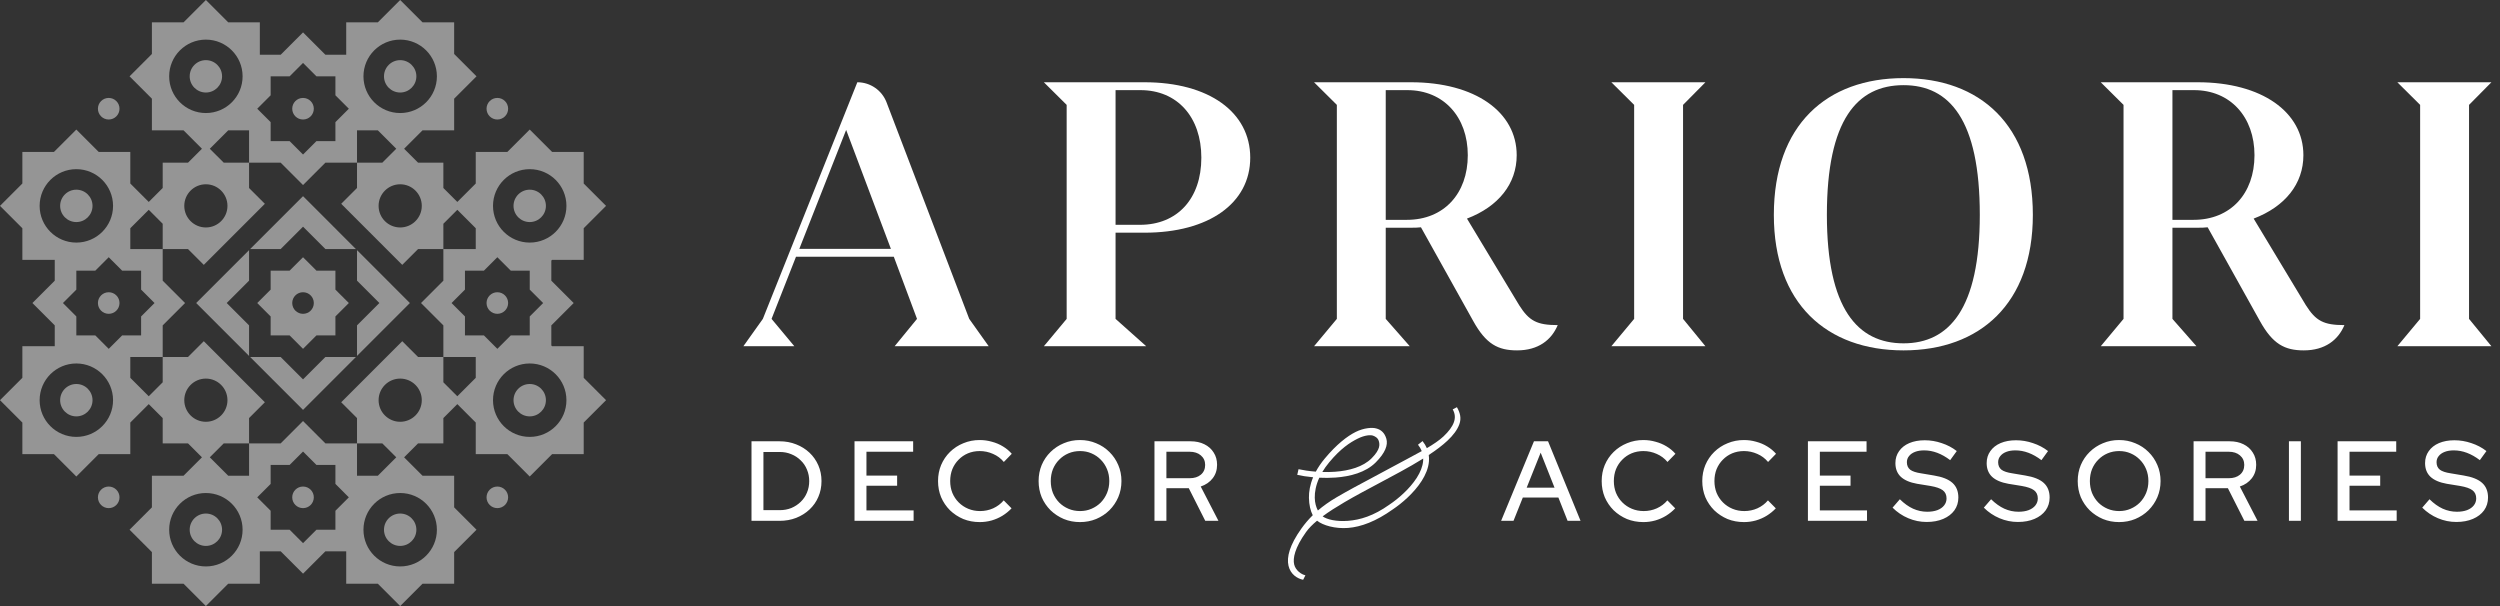 <svg width="264" height="64" viewBox="0 0 264 64" fill="none" xmlns="http://www.w3.org/2000/svg">
<rect x="0" y="0" width="264" height="64" fill="#333333" stroke="none"/>
<g clip-path="url(#clip0_970_1484)">
<path fill-rule="evenodd" clip-rule="evenodd" d="M101.72 54.808C102.256 55.024 102.836 55.132 103.46 55.132C103.884 55.132 104.3 55.076 104.708 54.964C105.124 54.844 105.508 54.676 105.86 54.46C106.22 54.236 106.54 53.976 106.82 53.68L105.992 52.84C105.688 53.2 105.316 53.48 104.876 53.68C104.444 53.872 103.984 53.968 103.496 53.968C103.048 53.968 102.632 53.888 102.248 53.728C101.864 53.568 101.528 53.344 101.24 53.056C100.952 52.768 100.728 52.432 100.568 52.048C100.416 51.664 100.34 51.248 100.34 50.8C100.34 50.344 100.416 49.924 100.568 49.54C100.728 49.156 100.948 48.824 101.228 48.544C101.508 48.256 101.836 48.032 102.212 47.872C102.596 47.712 103.012 47.632 103.46 47.632C103.948 47.632 104.416 47.732 104.864 47.932C105.312 48.124 105.692 48.408 106.004 48.784L106.844 47.92C106.58 47.616 106.268 47.356 105.908 47.14C105.556 46.924 105.168 46.76 104.744 46.648C104.328 46.528 103.9 46.468 103.46 46.468C102.844 46.468 102.268 46.58 101.732 46.804C101.196 47.02 100.724 47.328 100.316 47.728C99.917 48.12 99.605 48.58 99.381 49.108C99.165 49.628 99.057 50.192 99.057 50.8C99.057 51.408 99.165 51.976 99.381 52.504C99.605 53.024 99.917 53.484 100.316 53.884C100.724 54.276 101.192 54.584 101.72 54.808ZM114.045 55.132C113.437 55.132 112.869 55.024 112.341 54.808C111.813 54.584 111.345 54.276 110.937 53.884C110.537 53.484 110.225 53.024 110.001 52.504C109.785 51.976 109.677 51.408 109.677 50.8C109.677 50.192 109.785 49.628 110.001 49.108C110.225 48.58 110.537 48.12 110.937 47.728C111.345 47.328 111.813 47.02 112.341 46.804C112.869 46.58 113.437 46.468 114.045 46.468C114.653 46.468 115.221 46.58 115.749 46.804C116.285 47.02 116.753 47.328 117.153 47.728C117.553 48.12 117.865 48.58 118.089 49.108C118.313 49.628 118.425 50.192 118.425 50.8C118.425 51.408 118.313 51.976 118.089 52.504C117.865 53.024 117.553 53.484 117.153 53.884C116.753 54.276 116.285 54.584 115.749 54.808C115.221 55.024 114.653 55.132 114.045 55.132ZM114.057 53.968C114.489 53.968 114.889 53.888 115.257 53.728C115.633 53.568 115.961 53.348 116.241 53.068C116.521 52.78 116.741 52.444 116.901 52.06C117.061 51.668 117.141 51.248 117.141 50.8C117.141 50.344 117.061 49.924 116.901 49.54C116.741 49.156 116.521 48.824 116.241 48.544C115.961 48.256 115.633 48.032 115.257 47.872C114.889 47.712 114.489 47.632 114.057 47.632C113.617 47.632 113.209 47.712 112.833 47.872C112.457 48.032 112.129 48.256 111.849 48.544C111.569 48.824 111.349 49.156 111.189 49.54C111.037 49.924 110.961 50.344 110.961 50.8C110.961 51.248 111.037 51.668 111.189 52.06C111.349 52.444 111.569 52.78 111.849 53.068C112.129 53.348 112.457 53.568 112.833 53.728C113.209 53.888 113.617 53.968 114.057 53.968ZM121.912 55V46.6H125.716C126.276 46.6 126.764 46.704 127.18 46.912C127.604 47.12 127.932 47.412 128.164 47.788C128.404 48.156 128.524 48.588 128.524 49.084C128.524 49.636 128.368 50.112 128.056 50.512C127.744 50.912 127.324 51.2 126.796 51.376L128.668 55H127.276L125.536 51.556H123.172V55H121.912ZM123.172 50.5H125.62C126.116 50.5 126.512 50.376 126.808 50.128C127.112 49.872 127.264 49.528 127.264 49.096C127.264 48.68 127.112 48.344 126.808 48.088C126.512 47.832 126.116 47.704 125.62 47.704H123.172V50.5ZM90.237 55V46.6H96.429V47.704H91.497V50.224H94.737V51.292H91.497V53.896H96.477V55H90.237ZM82.346 53.872H80.618V47.728H82.346C82.786 47.728 83.194 47.808 83.57 47.968C83.946 48.12 84.274 48.336 84.554 48.616C84.842 48.888 85.062 49.212 85.214 49.588C85.374 49.964 85.454 50.368 85.454 50.8C85.454 51.24 85.374 51.648 85.214 52.024C85.062 52.392 84.842 52.716 84.554 52.996C84.274 53.268 83.946 53.484 83.57 53.644C83.194 53.796 82.786 53.872 82.346 53.872ZM79.358 46.6V55H82.322C82.954 55 83.538 54.896 84.074 54.688C84.618 54.472 85.09 54.176 85.49 53.8C85.89 53.424 86.198 52.984 86.414 52.48C86.638 51.968 86.75 51.408 86.75 50.8C86.75 50.2 86.638 49.644 86.414 49.132C86.19 48.62 85.878 48.176 85.478 47.8C85.078 47.424 84.61 47.132 84.074 46.924C83.538 46.708 82.954 46.6 82.322 46.6H79.358Z" fill="white"/>
<path fill-rule="evenodd" clip-rule="evenodd" d="M138.627 54.407C138.153 54.873 137.763 55.344 137.423 55.821C136.175 57.569 135.856 58.842 136.066 59.746C136.28 60.671 137.018 61.106 137.613 61.225L137.852 60.75C137.422 60.664 136.81 60.232 136.665 59.607C136.516 58.963 136.71 57.878 137.923 56.179C138.204 55.785 138.599 55.388 139.083 54.985C139.089 54.99 139.096 54.995 139.102 55C139.697 55.474 140.988 55.856 142.352 55.75C143.731 55.643 145.315 55.05 147.078 53.792C148.022 53.162 149.318 52.058 150.132 50.781C150.541 50.14 150.839 49.437 150.897 48.717C150.914 48.493 150.909 48.27 150.877 48.047C151.64 47.545 152.315 47.04 152.855 46.532C153.444 45.978 153.894 45.4 154.109 44.795C154.329 44.176 154.206 43.62 153.852 43L153.406 43.23C153.668 43.687 153.691 44.132 153.529 44.589C153.361 45.062 152.989 45.561 152.434 46.084C151.995 46.496 151.38 46.91 150.675 47.327C150.566 47.072 150.416 46.821 150.221 46.577L149.74 46.962C149.918 47.183 150.047 47.409 150.136 47.637C149.601 47.937 149.031 48.239 148.459 48.542C148.003 48.783 147.545 49.026 147.102 49.269C146.39 49.66 145.649 50.054 144.907 50.448C143.621 51.132 142.328 51.82 141.162 52.504C140.372 52.967 139.72 53.436 139.168 53.91C138.99 53.575 138.849 53.122 138.839 52.564C138.828 51.955 138.955 51.235 139.318 50.446C139.867 50.474 140.449 50.473 141.034 50.43C142.582 50.315 144.212 49.896 145.275 48.833C146.281 47.827 146.591 46.996 146.399 46.33C146.212 45.682 145.805 45.366 145.352 45.25C144.933 45.116 144.022 45.178 143.15 45.617C142.257 46.067 141.148 46.918 139.898 48.418C139.505 48.89 139.193 49.355 138.95 49.806C138.236 49.752 137.599 49.651 137.124 49.546L136.99 50.147C137.438 50.246 138.016 50.34 138.666 50.4C138.337 51.188 138.212 51.924 138.224 52.575C138.237 53.315 138.387 53.948 138.627 54.407ZM139.67 54.526C140.333 54.035 141.114 53.538 141.973 53.035C143.13 52.356 144.4 51.681 145.677 51.002C146.422 50.606 147.17 50.208 147.898 49.808C148.734 49.349 149.545 48.887 150.291 48.422C150.292 48.504 150.29 48.586 150.283 48.668C150.237 49.255 149.989 49.86 149.613 50.45C148.859 51.632 147.635 52.681 146.733 53.282L146.725 53.288C145.043 54.489 143.612 54.902 142.352 55C141.112 55.096 140.119 54.858 139.67 54.526ZM140.988 49.816C140.531 49.85 140.075 49.856 139.636 49.843C139.835 49.508 140.078 49.164 140.371 48.812C141.582 47.359 142.553 46.732 143.352 46.33C144.164 45.922 144.752 45.923 144.977 46C145.203 46.077 145.504 46.235 145.602 46.577C145.697 46.906 145.803 47.434 144.84 48.398C143.934 49.304 142.487 49.705 140.988 49.816Z" fill="white"/>
<path fill-rule="evenodd" clip-rule="evenodd" d="M173.542 55.132C172.918 55.132 172.338 55.024 171.802 54.808C171.274 54.584 170.806 54.276 170.398 53.884C169.998 53.484 169.686 53.024 169.462 52.504C169.246 51.976 169.138 51.408 169.138 50.8C169.138 50.192 169.246 49.628 169.462 49.108C169.686 48.58 169.998 48.12 170.398 47.728C170.806 47.328 171.278 47.02 171.814 46.804C172.35 46.58 172.926 46.468 173.542 46.468C173.982 46.468 174.41 46.528 174.826 46.648C175.25 46.76 175.638 46.924 175.99 47.14C176.35 47.356 176.662 47.616 176.926 47.92L176.086 48.784C175.774 48.408 175.394 48.124 174.946 47.932C174.498 47.732 174.03 47.632 173.542 47.632C173.094 47.632 172.678 47.712 172.294 47.872C171.918 48.032 171.59 48.256 171.31 48.544C171.03 48.824 170.81 49.156 170.65 49.54C170.498 49.924 170.422 50.344 170.422 50.8C170.422 51.248 170.498 51.664 170.65 52.048C170.81 52.432 171.034 52.768 171.322 53.056C171.61 53.344 171.946 53.568 172.33 53.728C172.714 53.888 173.13 53.968 173.578 53.968C174.066 53.968 174.526 53.872 174.958 53.68C175.398 53.48 175.77 53.2 176.074 52.84L176.902 53.68C176.622 53.976 176.302 54.236 175.942 54.46C175.59 54.676 175.206 54.844 174.79 54.964C174.382 55.076 173.966 55.132 173.542 55.132ZM182.424 54.808C182.96 55.024 183.54 55.132 184.164 55.132C184.588 55.132 185.004 55.076 185.412 54.964C185.828 54.844 186.212 54.676 186.564 54.46C186.924 54.236 187.244 53.976 187.524 53.68L186.696 52.84C186.392 53.2 186.02 53.48 185.58 53.68C185.148 53.872 184.688 53.968 184.2 53.968C183.752 53.968 183.336 53.888 182.952 53.728C182.568 53.568 182.232 53.344 181.944 53.056C181.656 52.768 181.432 52.432 181.272 52.048C181.12 51.664 181.044 51.248 181.044 50.8C181.044 50.344 181.12 49.924 181.272 49.54C181.432 49.156 181.652 48.824 181.932 48.544C182.212 48.256 182.54 48.032 182.916 47.872C183.3 47.712 183.716 47.632 184.164 47.632C184.652 47.632 185.12 47.732 185.568 47.932C186.016 48.124 186.396 48.408 186.708 48.784L187.548 47.92C187.284 47.616 186.972 47.356 186.612 47.14C186.26 46.924 185.872 46.76 185.448 46.648C185.032 46.528 184.604 46.468 184.164 46.468C183.548 46.468 182.972 46.58 182.436 46.804C181.9 47.02 181.428 47.328 181.02 47.728C180.62 48.12 180.308 48.58 180.084 49.108C179.868 49.628 179.76 50.192 179.76 50.8C179.76 51.408 179.868 51.976 180.084 52.504C180.308 53.024 180.62 53.484 181.02 53.884C181.428 54.276 181.896 54.584 182.424 54.808ZM222.071 54.808C222.599 55.024 223.167 55.132 223.775 55.132C224.383 55.132 224.951 55.024 225.479 54.808C226.015 54.584 226.483 54.276 226.883 53.884C227.283 53.484 227.595 53.024 227.819 52.504C228.043 51.976 228.155 51.408 228.155 50.8C228.155 50.192 228.043 49.628 227.819 49.108C227.595 48.58 227.283 48.12 226.883 47.728C226.483 47.328 226.015 47.02 225.479 46.804C224.951 46.58 224.383 46.468 223.775 46.468C223.167 46.468 222.599 46.58 222.071 46.804C221.543 47.02 221.075 47.328 220.667 47.728C220.267 48.12 219.955 48.58 219.731 49.108C219.515 49.628 219.407 50.192 219.407 50.8C219.407 51.408 219.515 51.976 219.731 52.504C219.955 53.024 220.267 53.484 220.667 53.884C221.075 54.276 221.543 54.584 222.071 54.808ZM224.987 53.728C224.619 53.888 224.219 53.968 223.787 53.968C223.347 53.968 222.939 53.888 222.563 53.728C222.187 53.568 221.859 53.348 221.579 53.068C221.299 52.78 221.079 52.444 220.919 52.06C220.767 51.668 220.691 51.248 220.691 50.8C220.691 50.344 220.767 49.924 220.919 49.54C221.079 49.156 221.299 48.824 221.579 48.544C221.859 48.256 222.187 48.032 222.563 47.872C222.939 47.712 223.347 47.632 223.787 47.632C224.219 47.632 224.619 47.712 224.987 47.872C225.363 48.032 225.691 48.256 225.971 48.544C226.251 48.824 226.471 49.156 226.631 49.54C226.791 49.924 226.871 50.344 226.871 50.8C226.871 51.248 226.791 51.668 226.631 52.06C226.471 52.444 226.251 52.78 225.971 53.068C225.691 53.348 225.363 53.568 224.987 53.728ZM259.388 55.12C258.716 55.12 258.068 54.988 257.444 54.724C256.82 54.46 256.268 54.088 255.788 53.608L256.556 52.72C257.012 53.168 257.476 53.5 257.948 53.716C258.428 53.932 258.928 54.04 259.448 54.04C259.856 54.04 260.212 53.984 260.516 53.872C260.828 53.752 261.068 53.584 261.236 53.368C261.404 53.152 261.488 52.908 261.488 52.636C261.488 52.26 261.356 51.972 261.092 51.772C260.828 51.572 260.392 51.42 259.784 51.316L258.38 51.088C257.612 50.952 257.036 50.704 256.652 50.344C256.276 49.984 256.088 49.504 256.088 48.904C256.088 48.424 256.216 48.004 256.472 47.644C256.728 47.276 257.088 46.992 257.552 46.792C258.024 46.592 258.568 46.492 259.184 46.492C259.792 46.492 260.388 46.592 260.972 46.792C261.564 46.984 262.096 47.264 262.568 47.632L261.872 48.592C260.968 47.904 260.052 47.56 259.124 47.56C258.756 47.56 258.436 47.612 258.164 47.716C257.892 47.82 257.68 47.968 257.528 48.16C257.376 48.344 257.3 48.56 257.3 48.808C257.3 49.152 257.416 49.416 257.648 49.6C257.88 49.776 258.264 49.904 258.8 49.984L260.156 50.212C261.044 50.356 261.696 50.616 262.112 50.992C262.528 51.368 262.736 51.884 262.736 52.54C262.736 53.052 262.596 53.504 262.316 53.896C262.036 54.28 261.644 54.58 261.14 54.796C260.636 55.012 260.052 55.12 259.388 55.12ZM246.849 55V46.6H253.041V47.704H248.109V50.224H251.349V51.292H248.109V53.896H253.089V55H246.849ZM241.712 46.6V55H242.972V46.6H241.712ZM231.642 55V46.6H235.446C236.006 46.6 236.494 46.704 236.91 46.912C237.334 47.12 237.662 47.412 237.894 47.788C238.134 48.156 238.254 48.588 238.254 49.084C238.254 49.636 238.098 50.112 237.786 50.512C237.474 50.912 237.054 51.2 236.526 51.376L238.398 55H237.006L235.266 51.556H232.902V55H231.642ZM232.902 50.5H235.35C235.846 50.5 236.242 50.376 236.538 50.128C236.842 49.872 236.994 49.528 236.994 49.096C236.994 48.68 236.842 48.344 236.538 48.088C236.242 47.832 235.846 47.704 235.35 47.704H232.902V50.5ZM213.092 55.12C212.42 55.12 211.772 54.988 211.148 54.724C210.524 54.46 209.972 54.088 209.492 53.608L210.26 52.72C210.716 53.168 211.18 53.5 211.652 53.716C212.132 53.932 212.632 54.04 213.152 54.04C213.56 54.04 213.916 53.984 214.22 53.872C214.532 53.752 214.772 53.584 214.94 53.368C215.108 53.152 215.192 52.908 215.192 52.636C215.192 52.26 215.06 51.972 214.796 51.772C214.532 51.572 214.096 51.42 213.488 51.316L212.084 51.088C211.316 50.952 210.74 50.704 210.356 50.344C209.98 49.984 209.792 49.504 209.792 48.904C209.792 48.424 209.92 48.004 210.176 47.644C210.432 47.276 210.792 46.992 211.256 46.792C211.728 46.592 212.272 46.492 212.888 46.492C213.496 46.492 214.092 46.592 214.676 46.792C215.268 46.984 215.8 47.264 216.272 47.632L215.576 48.592C214.672 47.904 213.756 47.56 212.828 47.56C212.46 47.56 212.14 47.612 211.868 47.716C211.596 47.82 211.384 47.968 211.232 48.16C211.08 48.344 211.004 48.56 211.004 48.808C211.004 49.152 211.12 49.416 211.352 49.6C211.584 49.776 211.968 49.904 212.504 49.984L213.86 50.212C214.748 50.356 215.4 50.616 215.816 50.992C216.232 51.368 216.44 51.884 216.44 52.54C216.44 53.052 216.3 53.504 216.02 53.896C215.74 54.28 215.348 54.58 214.844 54.796C214.34 55.012 213.756 55.12 213.092 55.12ZM201.511 54.724C202.135 54.988 202.783 55.12 203.455 55.12C204.119 55.12 204.703 55.012 205.207 54.796C205.711 54.58 206.103 54.28 206.383 53.896C206.663 53.504 206.803 53.052 206.803 52.54C206.803 51.884 206.595 51.368 206.179 50.992C205.763 50.616 205.111 50.356 204.223 50.212L202.867 49.984C202.331 49.904 201.947 49.776 201.715 49.6C201.483 49.416 201.367 49.152 201.367 48.808C201.367 48.56 201.443 48.344 201.595 48.16C201.747 47.968 201.959 47.82 202.231 47.716C202.503 47.612 202.823 47.56 203.191 47.56C204.119 47.56 205.035 47.904 205.939 48.592L206.635 47.632C206.163 47.264 205.631 46.984 205.039 46.792C204.455 46.592 203.859 46.492 203.251 46.492C202.635 46.492 202.091 46.592 201.619 46.792C201.155 46.992 200.795 47.276 200.539 47.644C200.283 48.004 200.155 48.424 200.155 48.904C200.155 49.504 200.343 49.984 200.719 50.344C201.103 50.704 201.679 50.952 202.447 51.088L203.851 51.316C204.459 51.42 204.895 51.572 205.159 51.772C205.423 51.972 205.555 52.26 205.555 52.636C205.555 52.908 205.471 53.152 205.303 53.368C205.135 53.584 204.895 53.752 204.583 53.872C204.279 53.984 203.923 54.04 203.515 54.04C202.995 54.04 202.495 53.932 202.015 53.716C201.543 53.5 201.079 53.168 200.623 52.72L199.855 53.608C200.335 54.088 200.887 54.46 201.511 54.724ZM190.916 55V46.6H197.108V47.704H192.176V50.224H195.416V51.292H192.176V53.896H197.156V55H190.916ZM161.986 46.6L158.518 55H159.826L160.81 52.54H164.566L165.538 55H166.906L163.474 46.6H161.986ZM164.158 51.496H161.218L162.694 47.8L164.158 51.496Z" fill="white"/>
<path d="M263.093 36.562H253.159L255.566 33.674V11.075L253.159 8.687H263.093L260.73 11.075V33.674L263.093 36.562Z" fill="white"/>
<path d="M237.986 23.084L243.5 32.23C244.551 33.893 245.382 34.331 247.57 34.331C246.914 35.906 245.513 37 243.282 37C241.269 37 240 36.344 238.643 33.893L233.129 24.003C232.779 24.047 232.429 24.047 232.079 24.047H229.409V33.674L231.947 36.562H221.839L224.245 33.674V11.075L221.839 8.687H232.079C238.862 8.687 243.238 11.837 243.238 16.389C243.238 19.408 241.312 21.815 237.986 23.084ZM229.409 23.215H231.641C235.536 23.215 238.074 20.458 238.074 16.389C238.074 12.363 235.536 9.518 231.685 9.518H229.409V23.215Z" fill="white"/>
<path d="M201.015 37C192.919 37 187.318 32.074 187.318 22.69C187.318 13.175 192.919 8.249 201.015 8.249C209.067 8.249 214.669 13.175 214.669 22.69C214.669 32.074 209.067 37 201.015 37ZM201.015 36.256C205.829 36.256 209.067 32.599 209.067 22.69C209.067 12.65 205.873 8.993 201.015 8.993C196.114 8.993 192.919 12.65 192.919 22.69C192.919 32.599 196.158 36.256 201.015 36.256Z" fill="white"/>
<path d="M180.093 36.562H170.159L172.566 33.674V11.075L170.159 8.687H180.093L177.73 11.075V33.674L180.093 36.562Z" fill="white"/>
<path d="M154.912 23.084L160.425 32.23C161.476 33.893 162.307 34.331 164.495 34.331C163.839 35.906 162.438 37 160.207 37C158.194 37 156.925 36.344 155.568 33.893L150.054 24.003C149.704 24.047 149.354 24.047 149.004 24.047H146.334V33.674L148.873 36.562H138.764L141.171 33.674V11.075L138.764 8.687H149.004C155.787 8.687 160.163 11.837 160.163 16.389C160.163 19.408 158.237 21.815 154.912 23.084ZM146.334 23.215H148.566C152.461 23.215 154.999 20.458 154.999 16.389C154.999 12.363 152.461 9.518 148.61 9.518H146.334V23.215Z" fill="white"/>
<path d="M120.866 24.572H117.803V33.674L121.041 36.562H110.232L112.639 33.674V11.075L110.232 8.687H120.866C127.649 8.687 132.025 11.837 132.025 16.651C132.025 21.465 127.649 24.572 120.866 24.572ZM120.429 9.518H117.803V23.74H120.385C124.324 23.74 126.862 20.983 126.862 16.651C126.862 12.363 124.324 9.518 120.429 9.518Z" fill="white"/>
<path d="M102.35 33.674L104.407 36.562H94.473L96.836 33.674L94.385 27.11H84.058L81.476 33.674L83.883 36.562H78.5L80.557 33.674L90.534 8.687C91.905 8.687 93.133 9.532 93.621 10.812L102.35 33.674ZM89.353 13.719L84.408 26.279H94.079L89.353 13.719Z" fill="white"/>
<g opacity="0.48">
<path d="M37.585 26.3L32 20.715L26.415 26.3H29.639L32 23.939L34.361 26.3H37.585Z" fill="white"/>
<path d="M53.659 11.481C53.659 12.11 53.149 12.621 52.519 12.621C51.89 12.621 51.379 12.11 51.379 11.481C51.379 10.851 51.89 10.341 52.519 10.341C53.149 10.341 53.659 10.851 53.659 11.481Z" fill="white"/>
<path d="M11.48 12.621C12.109 12.621 12.62 12.11 12.62 11.481C12.62 10.851 12.109 10.341 11.48 10.341C10.85 10.341 10.34 10.851 10.34 11.481C10.34 12.11 10.85 12.621 11.48 12.621Z" fill="white"/>
<path d="M37.585 37.7L32 43.285L26.415 37.7H29.639L32 40.061L34.361 37.7H37.585Z" fill="white"/>
<path d="M53.659 52.519C53.659 51.89 53.149 51.379 52.519 51.379C51.89 51.379 51.379 51.89 51.379 52.519C51.379 53.149 51.89 53.659 52.519 53.659C53.149 53.659 53.659 53.149 53.659 52.519Z" fill="white"/>
<path d="M11.48 51.379C12.109 51.379 12.62 51.89 12.62 52.519C12.62 53.149 12.109 53.659 11.48 53.659C10.85 53.659 10.34 53.149 10.34 52.519C10.34 51.89 10.85 51.379 11.48 51.379Z" fill="white"/>
<path d="M20.715 32L26.301 26.415V29.639L23.94 32L26.301 34.361V37.586L20.715 32Z" fill="white"/>
<path fill-rule="evenodd" clip-rule="evenodd" d="M58.22 29.639L60.581 32L58.22 34.361V36.48L58.3 36.56H61.639V39.899L64 42.26L61.639 44.621V47.959H58.3L55.939 50.321L53.578 47.959H50.239V44.621L48.294 42.675L46.82 44.149V46.82H44.149L42.675 48.294L44.621 50.239H47.959V53.578L50.32 55.939L47.959 58.3V61.639H44.621L42.26 64L39.899 61.639H36.56V58.219H34.362L32.001 60.58L29.64 58.219H27.44V61.639H24.101L21.74 64L19.379 61.639H16.041V58.3L13.68 55.939L16.041 53.578V50.239H19.379L21.325 48.294L19.851 46.82H17.18V44.148L15.707 42.675L13.761 44.621V47.959H10.422L8.061 50.321L5.7 47.959H2.361V44.621L0 42.26L2.361 39.899V36.56H5.781V34.361L3.42 32L5.781 29.639V27.44H2.361V24.101L0 21.74L2.361 19.379V16.041H5.7L8.061 13.68L10.422 16.041H13.761V19.379L15.707 21.325L17.18 19.852V17.18H19.851L21.325 15.707L19.379 13.761H16.041V10.422L13.68 8.061L16.041 5.7V2.361H19.379L21.74 0L24.101 2.361H27.44V5.781H29.64L32.001 3.42L34.362 5.781H36.56V2.361H39.899L42.26 0L44.621 2.361H47.959V5.7L50.32 8.061L47.959 10.422V13.761H44.621L42.675 15.707L44.149 17.18H46.82V19.852L48.294 21.325L50.239 19.379V16.041H53.578L55.939 13.68L58.3 16.041H61.639V19.379L64 21.74L61.639 24.101V27.44H58.3L58.22 27.52V29.639ZM6.644 32L8.061 30.583V28.58H10.064L11.481 27.163L12.897 28.58H14.901V30.583L16.317 32L14.901 33.417V35.42H12.897L11.481 36.837L10.064 35.42H8.061V33.417L6.644 32ZM19.542 32L17.181 29.639V26.3H19.851L21.521 27.97L27.97 21.521L26.3 19.852V17.18H23.629L22.155 15.707L24.101 13.761H26.301L26.3 17.18H29.64L32.001 19.541L34.361 17.18H37.7V19.852L36.031 21.521L42.479 27.97L44.149 26.3H46.82V23.629L48.294 22.155L50.239 24.101V26.3H46.82L46.82 29.639L44.459 32L46.82 34.361L46.82 37.7H50.239V39.899L48.294 41.845L46.82 40.371V37.7H44.149L42.479 36.03L36.031 42.479L37.7 44.148V46.82H34.361L32.001 44.459L29.64 46.82H26.301V50.239H24.101L22.155 48.293L23.629 46.82H26.301L26.3 44.149L27.97 42.479L21.521 36.03L19.851 37.7H17.181V34.361L19.542 32ZM47.684 32L49.1 30.583V28.58H51.103L52.52 27.163L53.937 28.58H55.94L55.94 30.583L57.356 32L55.94 33.417L55.94 35.42H53.937L52.52 36.837L51.103 35.42H49.1V33.417L47.684 32ZM17.18 23.629L17.181 26.3H13.761V24.101L15.707 22.155L17.18 23.629ZM40.371 17.18H37.7V13.761H39.899L41.845 15.707L40.371 17.18ZM36.837 11.481L35.42 10.064L35.42 8.061L33.417 8.061L32 6.644L30.584 8.061H28.581V10.064L27.164 11.481L28.581 12.897V14.901H30.584L32 16.317L33.417 14.901H35.42L35.42 12.897L36.837 11.481ZM55.939 17.864C58.08 17.864 59.815 19.599 59.815 21.74C59.815 23.881 58.08 25.617 55.939 25.617C53.798 25.617 52.062 23.881 52.062 21.74C52.062 19.599 53.798 17.864 55.939 17.864ZM11.938 21.74C11.938 19.599 10.202 17.864 8.061 17.864C5.92 17.864 4.185 19.599 4.185 21.74C4.185 23.881 5.92 25.617 8.061 25.617C10.202 25.617 11.938 23.881 11.938 21.74ZM25.618 8.061C25.618 5.92 23.882 4.184 21.741 4.184C19.6 4.184 17.864 5.92 17.864 8.061C17.864 10.202 19.6 11.937 21.741 11.937C23.882 11.937 25.618 10.202 25.618 8.061ZM42.259 4.184C44.4 4.184 46.136 5.92 46.136 8.061C46.136 10.202 44.4 11.937 42.259 11.937C40.118 11.937 38.382 10.202 38.382 8.061C38.382 5.92 40.118 4.184 42.259 4.184ZM21.74 24.02C22.999 24.02 24.02 23 24.02 21.74C24.02 20.481 22.999 19.46 21.74 19.46C20.481 19.46 19.46 20.481 19.46 21.74C19.46 23 20.481 24.02 21.74 24.02ZM44.54 21.74C44.54 23 43.519 24.02 42.26 24.02C41.001 24.02 39.98 23 39.98 21.74C39.98 20.481 41.001 19.46 42.26 19.46C43.519 19.46 44.54 20.481 44.54 21.74ZM17.18 40.371L17.181 37.7H13.761V39.899L15.707 41.845L17.18 40.371ZM40.371 46.82H37.7L37.7 50.239H39.899L41.845 48.293L40.371 46.82ZM36.837 52.519L35.42 53.936L35.42 55.939H33.417L32 57.356L30.584 55.939H28.581V53.936L27.164 52.519L28.581 51.103V49.099H30.584L32 47.683L33.417 49.099H35.42L35.42 51.103L36.837 52.519ZM55.939 46.136C58.08 46.136 59.815 44.401 59.815 42.26C59.815 40.119 58.08 38.383 55.939 38.383C53.798 38.383 52.062 40.119 52.062 42.26C52.062 44.401 53.798 46.136 55.939 46.136ZM11.938 42.26C11.938 44.401 10.202 46.136 8.061 46.136C5.92 46.136 4.185 44.401 4.185 42.26C4.185 40.119 5.92 38.383 8.061 38.383C10.202 38.383 11.938 40.119 11.938 42.26ZM25.618 55.939C25.618 58.08 23.882 59.816 21.741 59.816C19.6 59.816 17.864 58.08 17.864 55.939C17.864 53.798 19.6 52.063 21.741 52.063C23.882 52.063 25.618 53.798 25.618 55.939ZM42.259 59.816C44.4 59.816 46.136 58.08 46.136 55.939C46.136 53.798 44.4 52.063 42.259 52.063C40.118 52.063 38.382 53.798 38.382 55.939C38.382 58.08 40.118 59.816 42.259 59.816ZM21.74 39.98C22.999 39.98 24.02 41.001 24.02 42.26C24.02 43.519 22.999 44.54 21.74 44.54C20.481 44.54 19.46 43.519 19.46 42.26C19.46 41.001 20.481 39.98 21.74 39.98ZM44.54 42.26C44.54 41.001 43.519 39.98 42.26 39.98C41.001 39.98 39.98 41.001 39.98 42.26C39.98 43.519 41.001 44.54 42.26 44.54C43.519 44.54 44.54 43.519 44.54 42.26Z" fill="white"/>
<path d="M51.379 32C51.379 31.37 51.89 30.86 52.519 30.86C53.149 30.86 53.659 31.37 53.659 32C53.659 32.629 53.149 33.14 52.519 33.14C51.89 33.14 51.379 32.629 51.379 32Z" fill="white"/>
<path fill-rule="evenodd" clip-rule="evenodd" d="M27.164 32L28.58 30.584V28.58H30.584L32 27.164L33.417 28.58H35.42V30.583L36.837 32L35.42 33.417V35.42H33.417L32 36.837L30.584 35.42H28.58V33.417L27.164 32ZM30.86 32C30.86 31.37 31.37 30.86 32 30.86C32.629 30.86 33.139 31.37 33.139 32C33.139 32.63 32.629 33.14 32 33.14C31.37 33.14 30.86 32.63 30.86 32Z" fill="white"/>
<path d="M40.061 32L37.7 29.639V26.415L43.285 32L37.7 37.585V34.361L40.061 32Z" fill="white"/>
<path d="M10.34 32C10.34 31.37 10.85 30.86 11.48 30.86C12.109 30.86 12.62 31.37 12.62 32C12.62 32.63 12.109 33.14 11.48 33.14C10.85 33.14 10.34 32.63 10.34 32Z" fill="white"/>
<path d="M42.259 9.771C43.203 9.771 43.969 9.005 43.969 8.061C43.969 7.117 43.203 6.351 42.259 6.351C41.314 6.351 40.549 7.117 40.549 8.061C40.549 9.005 41.314 9.771 42.259 9.771Z" fill="white"/>
<path d="M31.999 12.621C32.629 12.621 33.139 12.11 33.139 11.481C33.139 10.851 32.629 10.341 31.999 10.341C31.37 10.341 30.859 10.851 30.859 11.481C30.859 12.11 31.37 12.621 31.999 12.621Z" fill="white"/>
<path d="M21.741 9.771C22.685 9.771 23.451 9.005 23.451 8.061C23.451 7.117 22.685 6.351 21.741 6.351C20.796 6.351 20.031 7.117 20.031 8.061C20.031 9.005 20.796 9.771 21.741 9.771Z" fill="white"/>
<path d="M9.771 21.74C9.771 22.685 9.005 23.45 8.061 23.45C7.117 23.45 6.351 22.685 6.351 21.74C6.351 20.796 7.117 20.03 8.061 20.03C9.005 20.03 9.771 20.796 9.771 21.74Z" fill="white"/>
<path d="M9.771 42.26C9.771 41.315 9.005 40.55 8.061 40.55C7.117 40.55 6.351 41.315 6.351 42.26C6.351 43.204 7.117 43.97 8.061 43.97C9.005 43.97 9.771 43.204 9.771 42.26Z" fill="white"/>
<path d="M57.648 42.26C57.648 41.315 56.883 40.55 55.938 40.55C54.994 40.55 54.228 41.315 54.228 42.26C54.228 43.204 54.994 43.97 55.938 43.97C56.883 43.97 57.648 43.204 57.648 42.26Z" fill="white"/>
<path d="M42.259 54.23C43.203 54.23 43.969 54.995 43.969 55.94C43.969 56.884 43.203 57.649 42.259 57.649C41.314 57.649 40.549 56.884 40.549 55.94C40.549 54.995 41.314 54.23 42.259 54.23Z" fill="white"/>
<path d="M57.648 21.74C57.648 22.685 56.883 23.45 55.938 23.45C54.994 23.45 54.228 22.685 54.228 21.74C54.228 20.796 54.994 20.03 55.938 20.03C56.883 20.03 57.648 20.796 57.648 21.74Z" fill="white"/>
<path d="M31.999 51.379C32.629 51.379 33.139 51.89 33.139 52.519C33.139 53.149 32.629 53.659 31.999 53.659C31.37 53.659 30.859 53.149 30.859 52.519C30.859 51.89 31.37 51.379 31.999 51.379Z" fill="white"/>
<path d="M21.741 54.23C22.685 54.23 23.451 54.995 23.451 55.94C23.451 56.884 22.685 57.649 21.741 57.649C20.796 57.649 20.031 56.884 20.031 55.94C20.031 54.995 20.796 54.23 21.741 54.23Z" fill="white"/>
</g>
</g>
<defs>
<clipPath id="clip0_970_1484">
<rect width="264" height="64" fill="white"/>
</clipPath>
</defs>
</svg>
